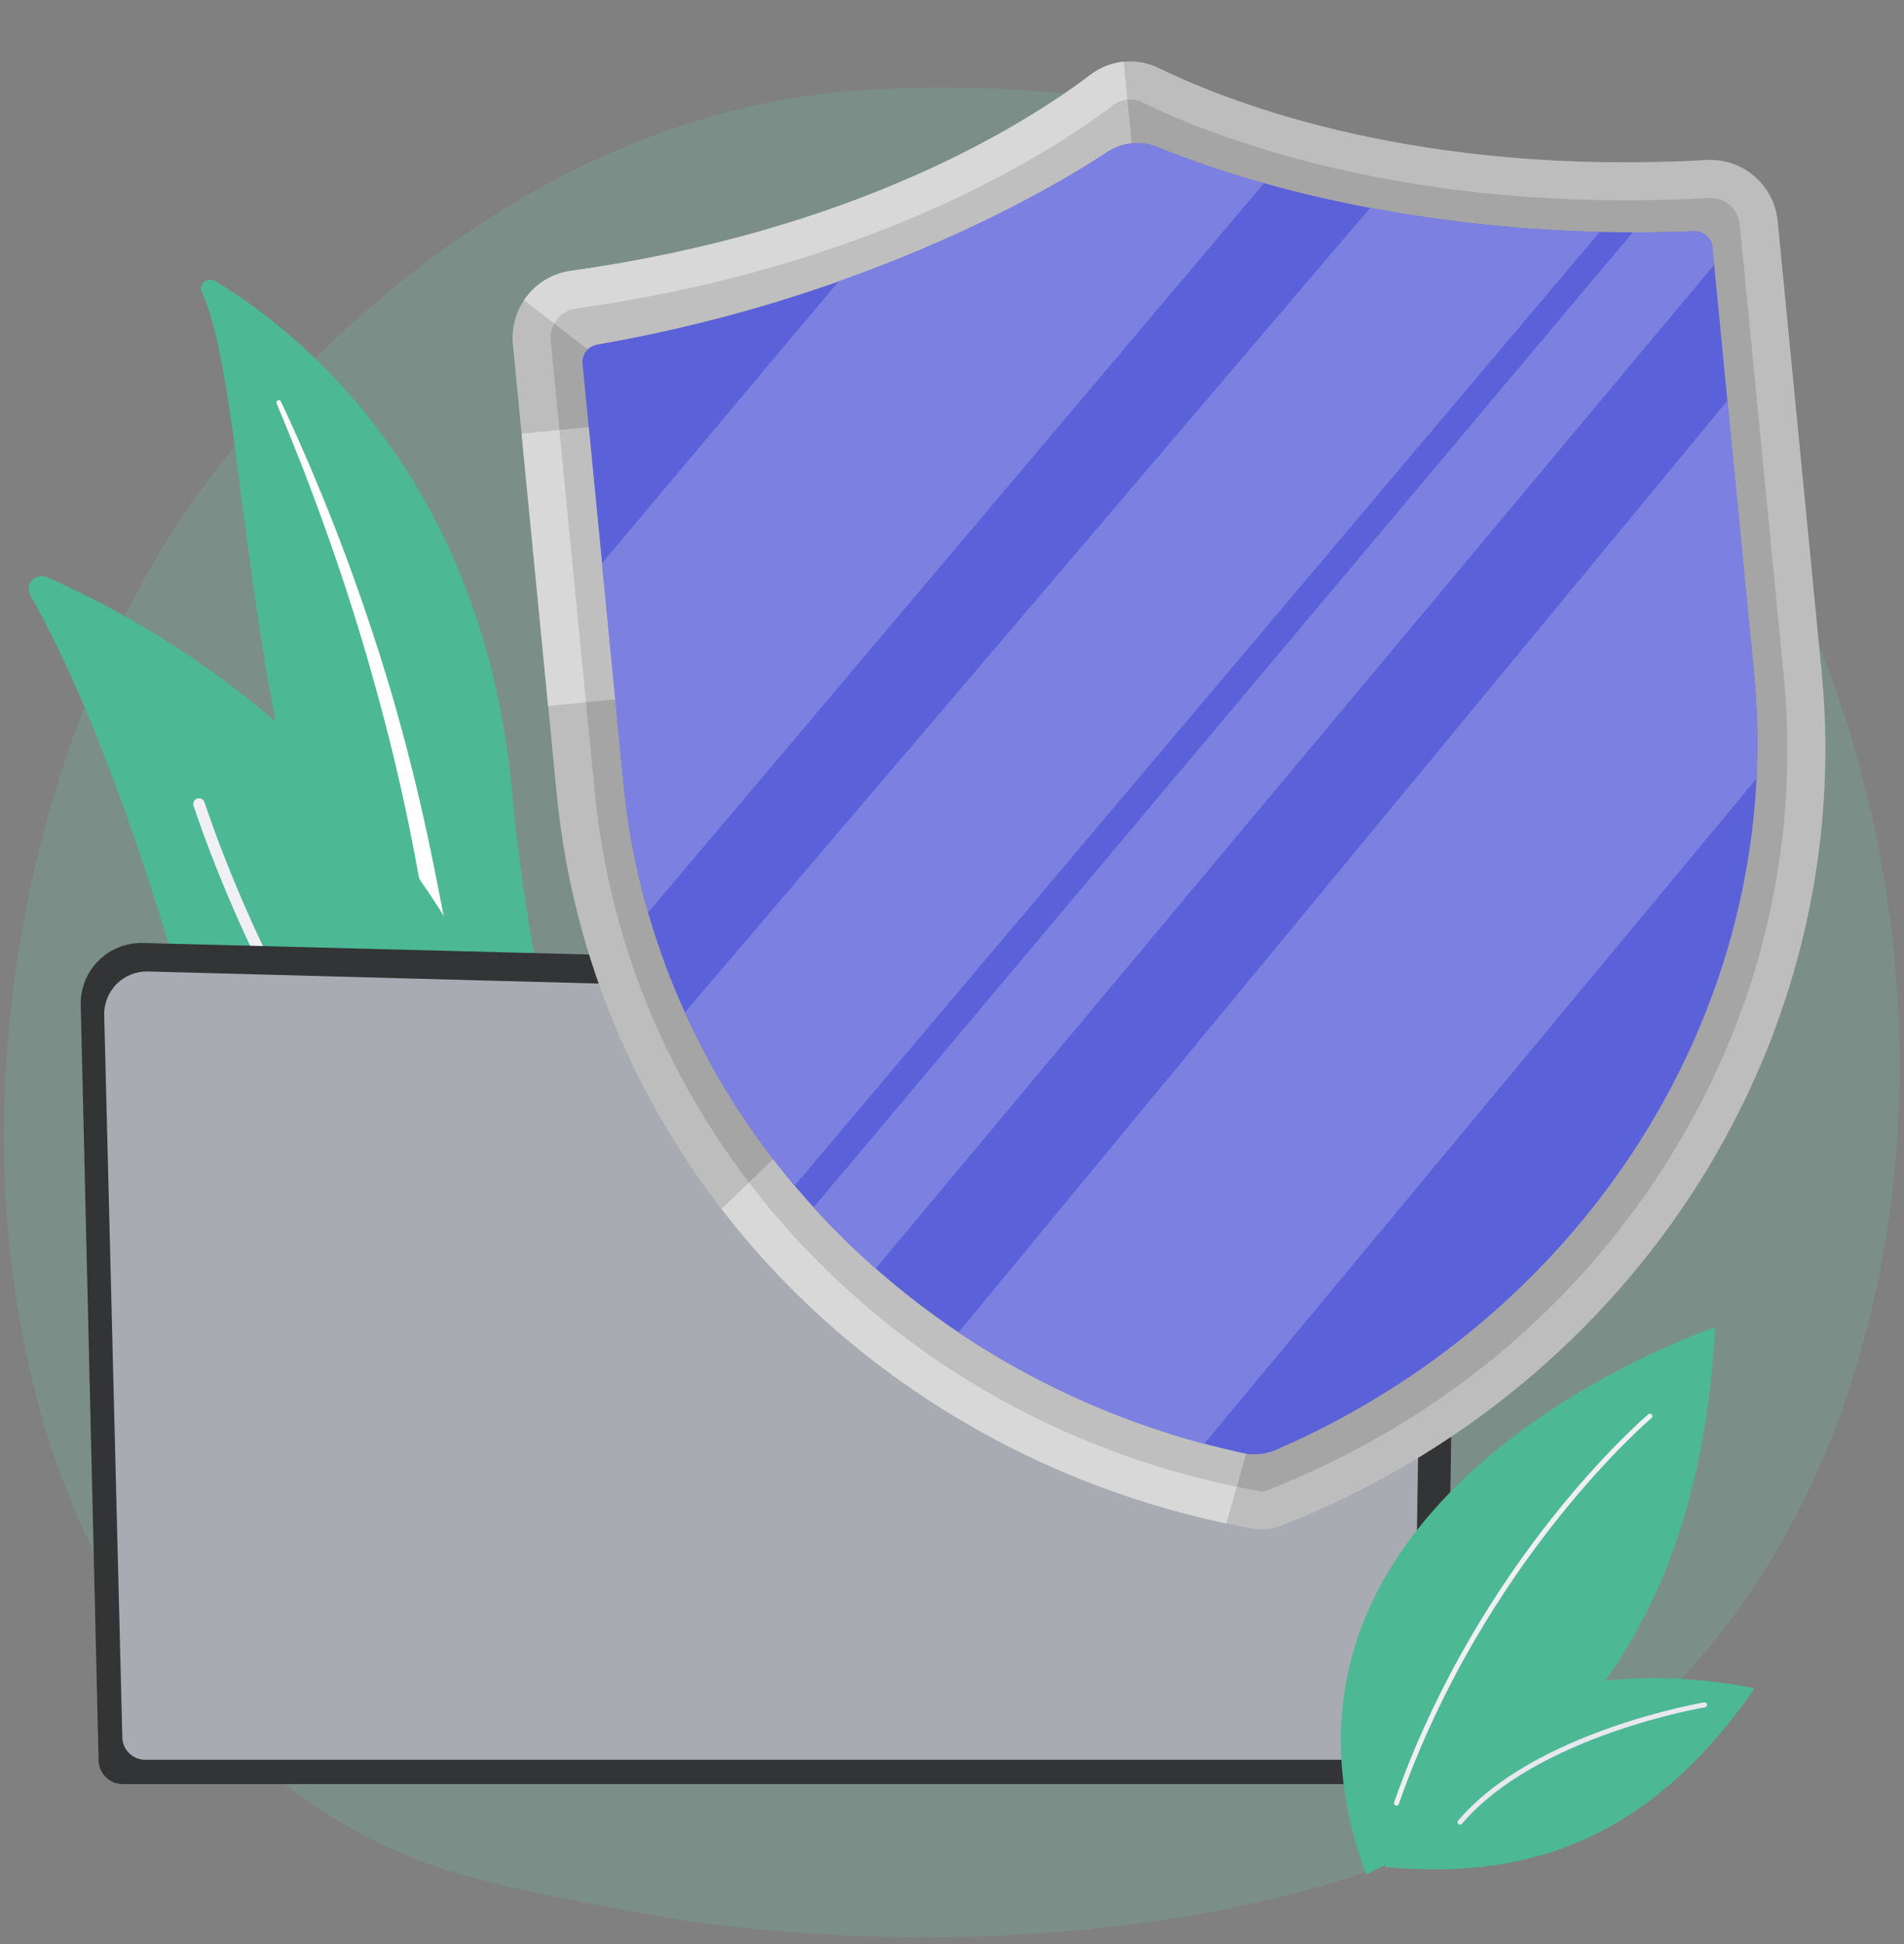 <svg width="239" height="244" viewBox="0 0 239 244" fill="none" xmlns="http://www.w3.org/2000/svg">
<rect x="0" y="0" width="239" height="244" fill="#808080" stroke="none"/>
<path d="M209.806 212.028C203.613 218.412 202.314 219.332 198.071 222.165C156.693 249.793 96.82 243.115 82.196 240.393C58.602 236.002 47.015 234.452 29.903 218.992C-8.98 183.862 -7.089 110.579 22.623 65.183C26.145 59.801 55.294 18.036 102.697 11.839C103.856 11.688 158.772 4.437 195.825 35.479C204.268 42.575 211.6 50.895 217.58 60.162C246.521 104.861 246.613 174.089 209.806 212.028Z" fill="#62E5B9" fill-opacity="0.15"/>
<path d="M25.343 36.665C24.9 35.661 26.024 34.684 26.966 35.247C36.532 40.964 60.482 59.111 64.261 99.152C69.001 149.39 83.1 165.016 98.17 173.132C98.17 173.132 79.625 171.821 64.699 156.101C28.052 117.504 33.219 54.519 25.343 36.665Z" fill="#4CB894"/>
<g style="mix-blend-mode:soft-light">
<path d="M34.726 50.628C36.91 55.859 38.99 61.13 40.874 66.469C42.786 71.797 44.533 77.178 46.115 82.612C47.674 88.048 49.13 93.513 50.352 99.031C51.598 104.544 52.606 110.104 53.599 115.689C54.623 121.267 55.622 126.891 57.201 132.43C58.77 137.959 61.026 143.389 64.206 148.246C65 149.456 65.819 150.657 66.701 151.797C67.562 152.954 68.475 154.073 69.407 155.176C75.036 161.816 82.051 167.144 89.959 170.784C90.089 170.847 90.229 170.884 90.373 170.893C90.516 170.902 90.66 170.882 90.796 170.835C90.932 170.788 91.058 170.715 91.166 170.62C91.273 170.525 91.362 170.409 91.425 170.28C91.488 170.151 91.525 170.01 91.534 169.867C91.543 169.723 91.523 169.579 91.476 169.443C91.429 169.307 91.356 169.181 91.261 169.074C91.166 168.966 91.05 168.878 90.921 168.815L90.917 168.813C89.668 168.182 88.428 167.538 87.221 166.841C86.612 166.502 86.019 166.137 85.42 165.783C84.834 165.407 84.234 165.054 83.661 164.66C81.342 163.125 79.137 161.426 77.063 159.574C72.907 155.894 69.279 151.574 66.233 146.939C64.734 144.605 63.413 142.161 62.282 139.627C61.158 137.079 60.206 134.458 59.432 131.782C57.858 126.415 56.823 120.857 55.759 115.287C54.688 109.718 53.574 104.129 52.231 98.594C51.567 95.826 50.854 93.07 50.091 90.327C49.718 88.953 49.318 87.587 48.921 86.221C48.51 84.859 48.091 83.499 47.663 82.142C45.937 76.72 44.046 71.356 41.989 66.052C39.907 60.762 37.684 55.529 35.264 50.39C35.232 50.32 35.173 50.265 35.101 50.238C35.028 50.21 34.948 50.213 34.878 50.244C34.807 50.275 34.752 50.333 34.723 50.405C34.695 50.477 34.696 50.557 34.727 50.628H34.726Z" fill="white"/>
</g>
<path d="M71.254 173.693C71.247 174.12 71.135 174.539 70.928 174.913C70.72 175.286 70.424 175.603 70.066 175.835C69.707 176.068 69.297 176.208 68.872 176.245C68.446 176.281 68.018 176.212 67.625 176.044C58.233 172.051 32.701 158.361 22.951 124.508C14.717 95.921 7.536 81.202 3.812 74.746C3.025 73.381 4.438 71.804 5.882 72.435C21.816 79.394 72.08 106.681 71.254 173.693Z" fill="#4CB894"/>
<path d="M68.894 174.531C68.829 174.615 68.747 174.685 68.652 174.734C68.558 174.783 68.454 174.811 68.347 174.815C68.241 174.819 68.135 174.8 68.037 174.758C67.938 174.717 67.851 174.654 67.78 174.574C67.479 174.237 37.543 140.381 24.299 101.15C24.267 101.06 24.252 100.964 24.257 100.868C24.262 100.772 24.287 100.678 24.328 100.592C24.37 100.505 24.429 100.428 24.501 100.364C24.573 100.301 24.657 100.252 24.747 100.222C24.838 100.191 24.934 100.179 25.03 100.185C25.126 100.192 25.219 100.218 25.305 100.262C25.391 100.305 25.467 100.365 25.529 100.438C25.591 100.511 25.638 100.596 25.667 100.688C38.815 139.634 68.558 173.278 68.857 173.613C68.969 173.738 69.033 173.898 69.04 174.065C69.047 174.232 68.995 174.397 68.894 174.531Z" fill="#EFEFF4"/>
<path d="M12.375 220.887C12.378 221.686 12.697 222.452 13.262 223.017C13.827 223.582 14.593 223.9 15.393 223.902H178.556C179.355 223.9 180.121 223.582 180.686 223.017C181.251 222.452 181.57 221.686 181.573 220.887L182.931 127.122C182.931 125.464 180.977 122.227 177.397 122.47L17.936 118.344C16.907 118.317 15.882 118.5 14.925 118.88C13.968 119.261 13.098 119.833 12.368 120.56C11.639 121.287 11.064 122.155 10.68 123.111C10.296 124.067 10.111 125.091 10.134 126.121L12.375 220.887Z" fill="#333435"/>
<path d="M15.354 217.995C15.356 218.752 15.658 219.476 16.192 220.011C16.727 220.546 17.452 220.848 18.209 220.85H174.621C175.377 220.848 176.102 220.546 176.637 220.011C177.172 219.476 177.473 218.752 177.475 217.995L178.757 132.874C178.606 127.752 174.115 125.911 171.392 126.019L18.564 121.919C17.84 121.9 17.119 122.029 16.447 122.297C15.774 122.564 15.162 122.966 14.65 123.478C14.137 123.989 13.734 124.599 13.464 125.271C13.194 125.944 13.064 126.663 13.081 127.387L15.354 217.995Z" fill="#A8ABB2"/>
<path d="M175.785 177.557H175.779C175.724 177.556 175.67 177.544 175.619 177.523C175.569 177.501 175.523 177.469 175.485 177.43C175.447 177.391 175.417 177.344 175.396 177.293C175.376 177.242 175.366 177.187 175.367 177.132L175.468 170.229C175.47 170.119 175.514 170.014 175.593 169.937C175.671 169.86 175.776 169.817 175.886 169.817H175.892C175.947 169.818 176.002 169.829 176.052 169.851C176.103 169.873 176.148 169.904 176.186 169.944C176.225 169.983 176.255 170.03 176.275 170.081C176.295 170.132 176.305 170.187 176.304 170.242L176.203 177.145C176.202 177.255 176.157 177.359 176.079 177.436C176 177.514 175.895 177.557 175.785 177.557Z" fill="#C6C9D3"/>
<path d="M176.034 160.64H176.028C175.973 160.64 175.918 160.628 175.868 160.606C175.817 160.584 175.772 160.553 175.733 160.513C175.695 160.474 175.665 160.427 175.645 160.376C175.625 160.325 175.615 160.271 175.615 160.216L176.004 133.776C175.996 132.206 175.52 130.952 174.586 130.058C172.845 128.389 170.08 128.474 169.963 128.48L121.116 127.17C121.061 127.169 121.007 127.156 120.956 127.134C120.906 127.112 120.861 127.08 120.823 127.04C120.785 127 120.756 126.953 120.736 126.902C120.717 126.85 120.707 126.796 120.709 126.741C120.708 126.685 120.718 126.63 120.74 126.579C120.761 126.527 120.793 126.481 120.834 126.443C120.874 126.404 120.922 126.375 120.975 126.356C121.027 126.338 121.083 126.33 121.138 126.334L169.957 127.644C170.26 127.626 173.204 127.575 175.165 129.454C176.268 130.511 176.832 131.967 176.84 133.781L176.452 160.228C176.45 160.338 176.405 160.443 176.327 160.52C176.249 160.597 176.144 160.64 176.034 160.64Z" fill="#C6C9D3"/>
<path d="M171.475 235.257C195.069 223.545 213.27 205.121 215.301 166.568C215.301 166.568 153.892 187.07 171.475 235.257Z" fill="#4CB894"/>
<path d="M173.859 234.305C190.442 235.835 206.352 231.964 220.242 211.894C220.242 211.894 180.394 202.54 173.859 234.305Z" fill="#4CB894"/>
<path d="M175.291 226.608C175.356 226.608 175.419 226.588 175.472 226.55C175.525 226.513 175.565 226.46 175.586 226.399C186.31 195.828 207.103 178.139 207.312 177.964C207.375 177.911 207.415 177.835 207.422 177.752C207.43 177.669 207.404 177.587 207.351 177.524C207.324 177.492 207.292 177.466 207.255 177.447C207.219 177.428 207.179 177.416 207.138 177.413C207.056 177.406 206.973 177.431 206.91 177.485C206.7 177.661 185.779 195.452 174.996 226.192C174.982 226.23 174.976 226.271 174.979 226.312C174.981 226.353 174.991 226.394 175.009 226.431C175.027 226.468 175.052 226.501 175.082 226.528C175.113 226.556 175.149 226.577 175.187 226.59C175.221 226.602 175.256 226.608 175.291 226.608Z" fill="#EFEFF4"/>
<path d="M183.268 229.004C183.313 229.004 183.358 228.994 183.399 228.975C183.44 228.956 183.477 228.928 183.506 228.894C192.866 217.861 213.804 214.301 214.014 214.267C214.055 214.26 214.094 214.245 214.129 214.224C214.164 214.202 214.194 214.174 214.218 214.14C214.242 214.107 214.259 214.069 214.268 214.029C214.278 213.989 214.279 213.948 214.272 213.907C214.266 213.866 214.252 213.827 214.23 213.792C214.209 213.757 214.181 213.726 214.147 213.702C214.114 213.678 214.076 213.661 214.035 213.652C213.995 213.643 213.953 213.642 213.913 213.649C213.7 213.684 192.535 217.283 183.029 228.489C182.99 228.535 182.966 228.59 182.958 228.649C182.95 228.708 182.959 228.769 182.984 228.823C183.009 228.877 183.049 228.923 183.099 228.955C183.149 228.987 183.208 229.004 183.268 229.004Z" fill="#E8E8EF"/>
<path d="M223.145 27.757L228.657 84.25C233.154 130.349 205.458 173.978 160.764 191.499C159.642 191.937 158.421 192.056 157.236 191.843C109.997 183.291 74.392 145.837 69.894 99.738L64.383 43.246C64.167 41.075 64.794 38.905 66.133 37.184C67.472 35.462 69.422 34.322 71.579 33.998C107.346 29.027 128.611 15.643 136.888 9.382C138.099 8.46 139.543 7.894 141.057 7.746C142.572 7.598 144.098 7.875 145.464 8.545C154.796 13.089 178.247 22.109 214.3 20.074C216.478 19.976 218.611 20.718 220.257 22.148C221.904 23.578 222.937 25.586 223.145 27.757Z" fill="#BDBDBE"/>
<path d="M158.557 187.158C158.4 187.174 158.241 187.168 158.085 187.14C135.9 183.124 116.161 172.557 100.999 156.581C85.859 140.628 76.747 120.812 74.645 99.275L69.134 42.782C69.033 41.834 69.302 40.883 69.884 40.128C70.466 39.373 71.317 38.871 72.26 38.728C109.579 33.541 131.902 19.143 139.767 13.194C140.274 12.805 140.88 12.565 141.517 12.503C142.153 12.441 142.795 12.559 143.368 12.842C152.233 17.16 176.921 26.971 214.566 24.846C215.514 24.809 216.441 25.139 217.153 25.768C217.864 26.396 218.306 27.275 218.387 28.221L223.898 84.714C225.999 106.251 220.888 127.455 209.118 146.033C197.331 164.639 180.006 178.821 159.017 187.049C158.87 187.106 158.715 187.143 158.557 187.158Z" fill="#A5A5A5"/>
<path d="M214.955 31.04L220.173 84.524C220.601 88.905 220.707 93.311 220.491 97.707C218.72 133.744 195.45 166.652 160.186 181.946C158.853 182.525 157.372 182.669 155.952 182.359C154.337 182.009 152.738 181.62 151.156 181.194C140.174 178.27 129.752 173.548 120.311 167.22C116.671 164.778 113.196 162.099 109.908 159.199C107.174 156.792 104.575 154.234 102.126 151.538C101.314 150.645 100.519 149.735 99.739 148.81C94.177 142.224 89.545 134.906 85.972 127.062C81.845 117.986 79.241 108.291 78.266 98.368L73.123 45.65C73.067 45.089 73.227 44.527 73.568 44.078C73.909 43.629 74.408 43.326 74.964 43.229C85.271 41.444 95.41 38.795 105.273 35.31C120.341 29.982 131.988 23.684 139.005 19.065C139.921 18.463 140.971 18.094 142.062 17.989C143.154 17.884 144.254 18.046 145.269 18.462C149.644 20.225 154.117 21.737 158.664 22.99C162.647 24.106 167.101 25.168 171.985 26.092C181.495 27.87 191.132 28.877 200.804 29.104C202.168 29.139 203.554 29.155 204.955 29.159C207.465 29.166 210.03 29.121 212.65 29.024C213.218 29.004 213.773 29.201 214.202 29.576C214.63 29.95 214.899 30.474 214.955 31.04Z" fill="#5B62D9"/>
<path d="M141.518 12.502L142.053 17.992C140.964 18.095 139.917 18.463 139.004 19.066C127.81 26.436 104.827 38.079 74.963 43.23C74.516 43.307 74.104 43.521 73.783 43.841L69.578 40.61C69.846 40.108 70.228 39.676 70.694 39.349C71.16 39.022 71.696 38.809 72.259 38.727C109.579 33.542 131.901 19.142 139.768 13.192C140.276 12.805 140.882 12.565 141.518 12.502Z" fill="#BFBFBF"/>
<path d="M141.054 7.744L141.518 12.501C140.882 12.565 140.276 12.804 139.768 13.192C131.901 19.142 109.579 33.541 72.259 38.727C71.696 38.809 71.16 39.021 70.694 39.348C70.228 39.675 69.846 40.107 69.578 40.609L65.771 37.683C66.423 36.694 67.278 35.854 68.278 35.219C69.278 34.583 70.401 34.166 71.574 33.995C107.341 29.025 128.606 15.642 136.883 9.38C138.095 8.459 139.539 7.893 141.054 7.744Z" fill="#D8D8D8"/>
<path d="M73.899 53.603L70.228 53.961L73.561 88.127L77.232 87.769L73.899 53.603Z" fill="#BFBFBF"/>
<path d="M70.228 53.961L65.471 54.425L68.804 88.591L73.561 88.127L70.228 53.961Z" fill="#D8D8D8"/>
<path d="M156.416 182.442L155.24 186.587C134.211 182.203 115.511 171.87 101.001 156.582C98.53 153.979 96.199 151.246 94.02 148.395L97.047 145.462C111.054 163.685 131.771 177.087 155.952 182.359C156.107 182.392 156.262 182.421 156.416 182.442Z" fill="#BFBFBF"/>
<path d="M155.24 186.587L153.932 191.192L153.928 191.193C127.943 185.684 105.705 171.366 90.568 151.737L94.019 148.395C96.199 151.247 98.53 153.979 101.001 156.582C115.511 171.87 134.211 182.202 155.24 186.587Z" fill="#D8D8D8"/>
<path d="M158.664 22.99L81.351 114.523C79.832 109.243 78.8 103.836 78.266 98.368L75.566 70.695L105.273 35.31C120.341 29.982 131.988 23.684 139.005 19.065C139.921 18.463 140.971 18.094 142.062 17.989C143.154 17.884 144.254 18.046 145.269 18.462C149.644 20.225 154.117 21.737 158.664 22.99Z" fill="#7C81E1"/>
<path d="M216.832 50.282L220.173 84.524C220.601 88.905 220.707 93.311 220.491 97.707L151.156 181.194C140.174 178.27 129.752 173.548 120.311 167.22L216.832 50.282Z" fill="#7C81E1"/>
<path d="M200.804 29.104L99.739 148.81C94.177 142.224 89.545 134.907 85.972 127.062L171.985 26.093C181.495 27.87 191.132 28.877 200.804 29.104Z" fill="#7C81E1"/>
<path d="M214.955 31.041L215.168 33.225L109.909 159.199C107.174 156.792 104.576 154.235 102.126 151.538L204.955 29.159C207.465 29.166 210.03 29.121 212.65 29.024C213.218 29.004 213.773 29.201 214.202 29.576C214.63 29.95 214.9 30.474 214.955 31.041Z" fill="#7C81E1"/>
</svg>

